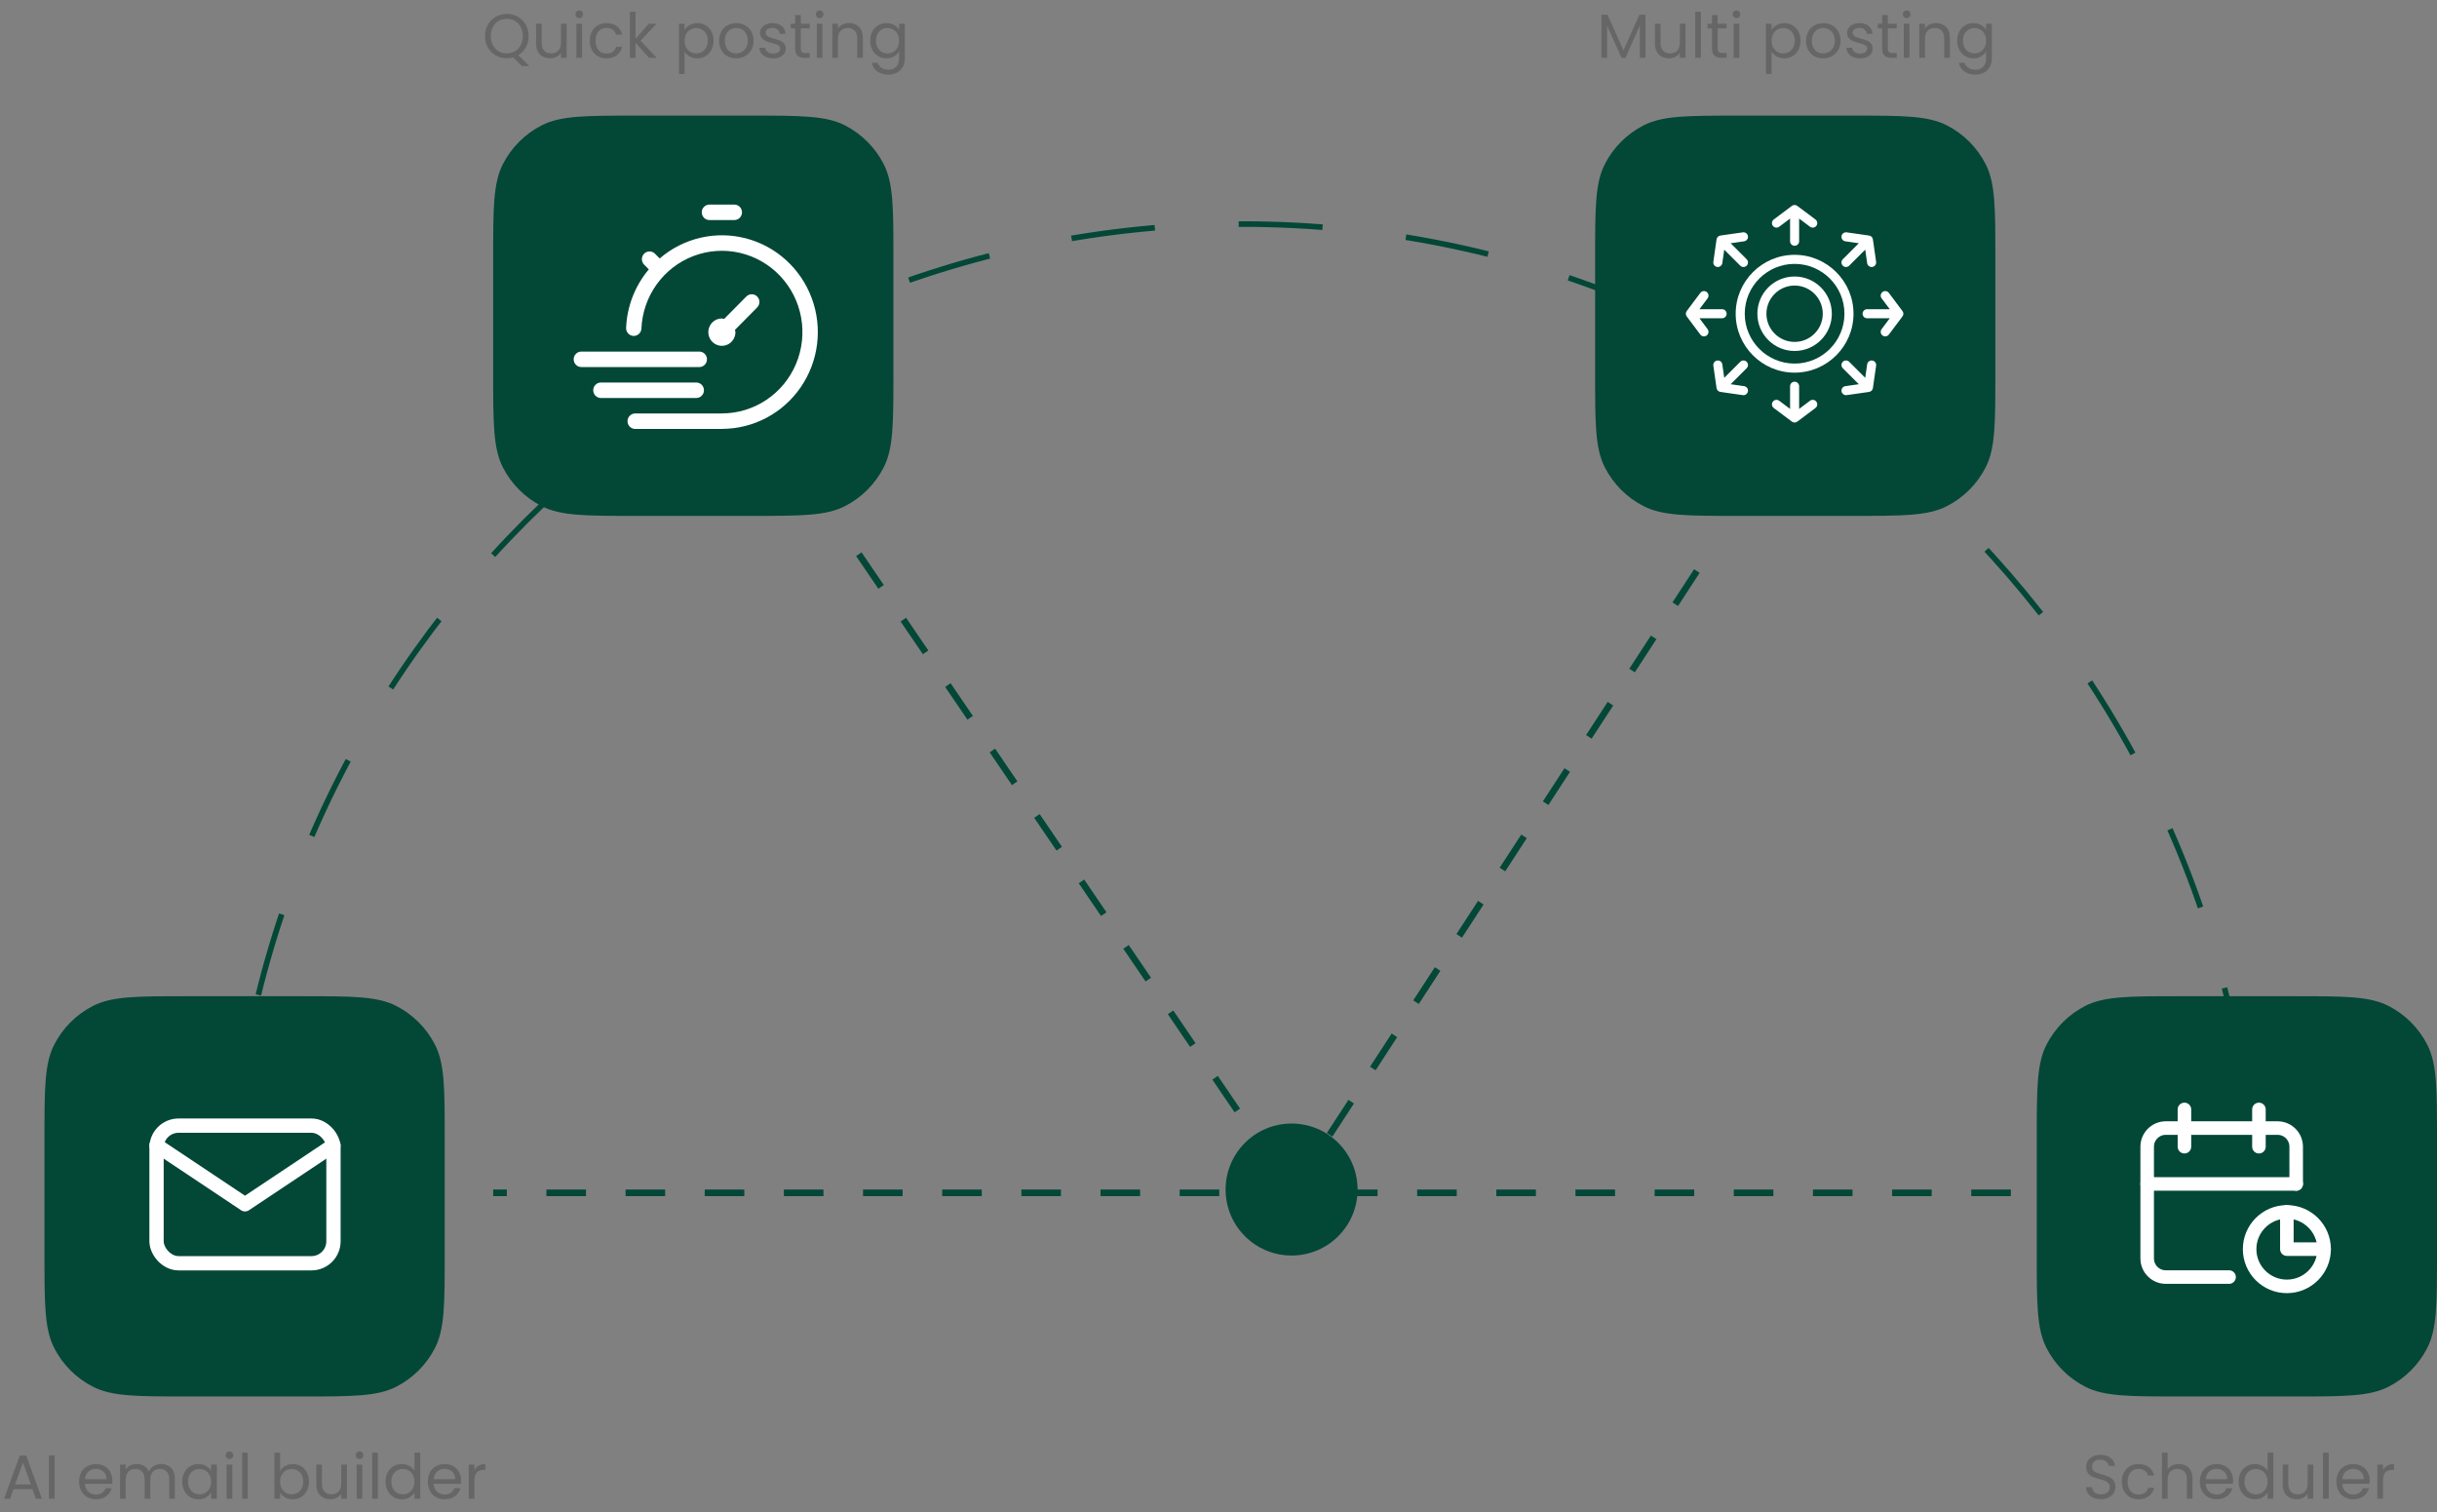 <svg width="548" height="340" viewBox="0 0 548 340" fill="none" xmlns="http://www.w3.org/2000/svg">
<rect x="0" y="0" width="548" height="340" fill="#808080" stroke="none"/>
<path d="M507.173 278.199C507.173 152.379 405.175 50.381 279.355 50.381C153.535 50.381 51.537 152.379 51.537 278.199" stroke="#034737" stroke-width="1.259" stroke-dasharray="18.88 18.88"/>
<path d="M10 256C10 244.799 10 239.198 12.18 234.92C14.097 231.157 17.157 228.097 20.92 226.18C25.198 224 30.799 224 42 224H68C79.201 224 84.802 224 89.08 226.18C92.843 228.097 95.903 231.157 97.82 234.92C100 239.198 100 244.799 100 256V282C100 293.201 100 298.802 97.82 303.08C95.903 306.843 92.843 309.903 89.08 311.82C84.802 314 79.201 314 68 314H42C30.799 314 25.198 314 20.92 311.82C17.157 309.903 14.097 306.843 12.18 303.08C10 298.802 10 293.201 10 282V256Z" fill="#034737"/>
<rect x="35.2" y="253.103" width="39.787" height="30.945" rx="4.946" stroke="white" stroke-width="3.215" stroke-linecap="round" stroke-linejoin="round"/>
<path d="M35.2 257.524L55.093 270.787L74.986 257.524" stroke="white" stroke-width="3.215" stroke-linecap="round" stroke-linejoin="round"/>
<path d="M110.898 58C110.898 46.799 110.898 41.198 113.078 36.92C114.996 33.157 118.055 30.097 121.819 28.18C126.097 26 131.697 26 142.898 26H168.898C180.099 26 185.7 26 189.978 28.18C193.741 30.097 196.801 33.157 198.719 36.92C200.898 41.198 200.898 46.799 200.898 58V84C200.898 95.201 200.898 100.802 198.719 105.08C196.801 108.843 193.741 111.903 189.978 113.82C185.7 116 180.099 116 168.898 116H142.898C131.697 116 126.097 116 121.819 113.82C118.055 111.903 114.996 108.843 113.078 105.08C110.898 100.802 110.898 95.201 110.898 84V58Z" fill="#034737"/>
<path d="M162.394 96.435C162.37 96.435 162.351 96.449 162.327 96.449H142.83C142.373 96.449 141.934 96.266 141.611 95.939C141.288 95.613 141.106 95.171 141.106 94.709C141.106 94.248 141.288 93.805 141.611 93.479C141.934 93.153 142.373 92.97 142.83 92.97H162.277L162.327 92.96C165.876 92.96 169.347 91.907 172.309 89.933C175.271 87.958 177.593 85.148 178.986 81.853C180.379 78.558 180.783 74.921 180.146 71.396C179.51 67.871 177.861 64.613 175.406 62.026C172.95 59.438 169.795 57.637 166.334 56.844C162.872 56.052 159.257 56.303 155.936 57.568C152.615 58.833 149.735 61.055 147.654 63.958C145.574 66.861 144.384 70.317 144.233 73.897C144.207 74.353 144.004 74.78 143.669 75.087C143.334 75.393 142.892 75.554 142.44 75.535C141.988 75.516 141.562 75.318 141.253 74.984C140.944 74.65 140.778 74.207 140.79 73.751C140.984 68.903 142.783 64.261 145.898 60.567L144.864 59.523C144.699 59.363 144.568 59.171 144.477 58.959C144.387 58.746 144.34 58.518 144.338 58.287C144.336 58.056 144.379 57.827 144.466 57.613C144.553 57.4 144.68 57.205 144.842 57.042C145.004 56.879 145.196 56.749 145.408 56.662C145.62 56.575 145.847 56.531 146.076 56.533C146.305 56.535 146.531 56.583 146.741 56.674C146.951 56.765 147.141 56.898 147.3 57.064L148.343 58.115C150.983 55.84 154.129 54.242 157.512 53.457C160.895 52.672 164.416 52.724 167.776 53.607C171.135 54.491 174.233 56.18 176.807 58.532C179.381 60.883 181.354 63.827 182.559 67.114C183.765 70.4 184.166 73.932 183.729 77.409C183.292 80.885 182.03 84.204 180.05 87.082C178.07 89.961 175.431 92.315 172.357 93.943C169.283 95.571 165.865 96.427 162.394 96.435ZM170.265 66.671C169.941 66.345 169.503 66.162 169.046 66.162C168.589 66.162 168.151 66.345 167.828 66.671L162.835 71.712C162.669 71.661 162.499 71.626 162.327 71.607C161.724 71.607 161.135 71.788 160.634 72.126C160.132 72.464 159.742 72.944 159.511 73.507C159.28 74.069 159.22 74.687 159.338 75.284C159.455 75.881 159.746 76.429 160.172 76.859C160.598 77.29 161.141 77.583 161.732 77.701C162.324 77.82 162.936 77.759 163.493 77.526C164.05 77.293 164.526 76.899 164.861 76.393C165.196 75.887 165.375 75.292 165.374 74.683C165.355 74.51 165.321 74.338 165.271 74.171L170.264 69.13C170.587 68.804 170.768 68.362 170.768 67.901C170.768 67.44 170.587 66.998 170.265 66.671ZM159.527 49.479H165.129C165.586 49.479 166.024 49.296 166.347 48.97C166.67 48.644 166.852 48.201 166.852 47.74C166.852 47.278 166.67 46.836 166.347 46.51C166.024 46.183 165.586 46 165.129 46H159.527C159.07 46 158.631 46.183 158.308 46.51C157.985 46.836 157.803 47.278 157.803 47.74C157.803 48.201 157.985 48.644 158.308 48.97C158.631 49.296 159.07 49.479 159.527 49.479ZM158.295 87.751C158.295 87.289 158.113 86.847 157.79 86.521C157.467 86.194 157.029 86.011 156.572 86.011H135.124C134.667 86.011 134.228 86.194 133.905 86.521C133.582 86.847 133.4 87.289 133.4 87.751C133.4 88.212 133.582 88.655 133.905 88.981C134.228 89.307 134.667 89.49 135.124 89.49H156.572C157.029 89.49 157.467 89.307 157.79 88.981C158.113 88.655 158.295 88.212 158.295 87.751ZM158.974 80.792C158.974 80.331 158.793 79.888 158.47 79.562C158.147 79.236 157.708 79.053 157.251 79.053H130.723C130.266 79.053 129.828 79.236 129.505 79.562C129.182 79.888 129 80.331 129 80.792C129 81.254 129.182 81.696 129.505 82.022C129.828 82.349 130.266 82.532 130.723 82.532H157.251C157.708 82.532 158.147 82.349 158.47 82.022C158.793 81.696 158.974 81.254 158.974 80.792Z" fill="white"/>
<path d="M358.689 58C358.689 46.799 358.689 41.198 360.869 36.92C362.787 33.157 365.846 30.097 369.61 28.18C373.888 26 379.488 26 390.689 26H416.689C427.891 26 433.491 26 437.769 28.18C441.533 30.097 444.592 33.157 446.51 36.92C448.689 41.198 448.689 46.799 448.689 58V84C448.689 95.201 448.689 100.802 446.51 105.08C444.592 108.843 441.533 111.903 437.769 113.82C433.491 116 427.891 116 416.689 116H390.689C379.488 116 373.888 116 369.61 113.82C365.846 111.903 362.787 108.843 360.869 105.08C358.689 100.802 358.689 95.201 358.689 84V58Z" fill="#034737"/>
<path d="M403.545 57.298C396.241 57.298 390.298 63.241 390.298 70.545C390.298 77.849 396.241 83.791 403.545 83.791C410.849 83.791 416.791 77.849 416.791 70.545C416.791 63.241 410.849 57.298 403.545 57.298ZM403.545 81.753C397.364 81.753 392.336 76.725 392.336 70.545C392.336 64.364 397.364 59.336 403.545 59.336C409.725 59.336 414.753 64.364 414.753 70.545C414.753 76.725 409.725 81.753 403.545 81.753Z" fill="white"/>
<path d="M403.546 62.172C398.929 62.172 395.173 65.928 395.173 70.545C395.173 75.162 398.929 78.918 403.546 78.918C408.163 78.918 411.919 75.162 411.919 70.545C411.919 65.928 408.163 62.172 403.546 62.172ZM403.546 76.88C400.053 76.88 397.211 74.038 397.211 70.545C397.211 67.052 400.053 64.21 403.546 64.21C407.039 64.21 409.881 67.052 409.881 70.545C409.881 74.038 407.039 76.88 403.546 76.88ZM400.082 50.981L402.527 49.147V54.242C402.527 54.804 402.983 55.261 403.546 55.261C404.109 55.261 404.565 54.804 404.565 54.242V49.147L407.011 50.981C407.458 51.317 408.097 51.23 408.437 50.777C408.775 50.327 408.684 49.688 408.233 49.351C403.882 46.089 404.12 46.257 404.002 46.198C403.616 46.013 403.209 46.085 402.935 46.294L398.859 49.351C398.409 49.688 398.318 50.327 398.655 50.777C398.993 51.227 399.632 51.319 400.082 50.981ZM407.011 90.109L404.565 91.943V86.848C404.565 86.285 404.109 85.829 403.546 85.829C402.983 85.829 402.527 86.285 402.527 86.848V91.943L400.082 90.109C399.632 89.771 398.993 89.862 398.655 90.312C398.318 90.763 398.409 91.401 398.859 91.739L402.935 94.796C403.045 94.879 403.183 94.944 403.332 94.976C403.505 95.013 403.63 95.002 403.778 94.973C403.911 94.942 404.044 94.881 404.158 94.796L408.233 91.739C408.684 91.401 408.775 90.763 408.437 90.312C408.1 89.862 407.461 89.771 407.011 90.109ZM414.384 59.737C414.782 60.135 415.427 60.135 415.825 59.737L419.427 56.135L419.86 59.161C419.939 59.715 420.452 60.105 421.012 60.026C421.569 59.946 421.957 59.43 421.877 58.873C421.162 53.946 421.175 53.829 421.114 53.651C421.006 53.331 420.756 53.096 420.447 53C420.331 52.964 420.717 53.026 415.248 52.244C414.691 52.164 414.175 52.552 414.096 53.109C414.016 53.666 414.403 54.182 414.96 54.261L417.986 54.694L414.384 58.296C413.986 58.694 413.986 59.339 414.384 59.737ZM392.769 81.352C392.371 80.954 391.726 80.954 391.328 81.352L387.725 84.955L387.293 81.929C387.213 81.371 386.696 80.984 386.14 81.064C385.583 81.144 385.196 81.66 385.275 82.217L385.996 87.26C386.058 87.659 386.328 87.961 386.675 88.08C386.832 88.134 386.533 88.073 391.904 88.846C392.46 88.925 392.977 88.539 393.057 87.981C393.136 87.424 392.749 86.908 392.192 86.828L389.166 86.396L392.769 82.793C393.167 82.395 393.167 81.75 392.769 81.352ZM427.8 69.938C427.631 69.718 428.627 71.041 424.74 65.858C424.403 65.407 423.764 65.316 423.314 65.654C422.864 65.991 422.772 66.63 423.11 67.08L424.944 69.526H419.849C419.287 69.526 418.83 69.982 418.83 70.545C418.83 71.107 419.287 71.564 419.849 71.564H424.944L423.11 74.009C422.6 74.689 423.1 75.64 423.924 75.64C424.234 75.64 424.54 75.499 424.74 75.232C427.983 70.903 427.87 71.096 427.946 70.873C428.059 70.536 427.987 70.19 427.8 69.938ZM382.148 71.564H387.243C387.806 71.564 388.262 71.107 388.262 70.545C388.262 69.982 387.806 69.526 387.243 69.526H382.148L383.982 67.08C384.32 66.63 384.229 65.991 383.779 65.654C383.328 65.316 382.69 65.407 382.352 65.858C379.12 70.172 379.285 69.934 379.222 70.048C379.031 70.385 379.05 70.81 379.282 71.136C379.332 71.207 381.646 74.29 382.352 75.232C382.552 75.499 382.858 75.64 383.168 75.64C383.992 75.64 384.493 74.69 383.982 74.009L382.148 71.564ZM421.012 81.064C420.455 80.985 419.939 81.372 419.86 81.929L419.427 84.955L415.825 81.352C415.427 80.954 414.782 80.954 414.384 81.352C413.986 81.75 413.986 82.395 414.384 82.793L417.986 86.396L414.96 86.828C414.403 86.908 414.016 87.424 414.096 87.981C414.168 88.489 414.604 88.856 415.103 88.856C415.24 88.856 414.977 88.881 420.292 88.125C420.78 88.047 421.096 87.674 421.156 87.265C421.199 86.918 420.938 88.786 421.877 82.217C421.957 81.66 421.57 81.144 421.012 81.064ZM386.285 60.036C386.784 60.036 387.22 59.669 387.293 59.161L387.725 56.135L391.328 59.737C391.527 59.936 391.787 60.036 392.048 60.036C392.309 60.036 392.57 59.936 392.769 59.737C393.167 59.339 393.167 58.694 392.769 58.296L389.166 54.694L392.192 54.261C392.749 54.182 393.136 53.666 393.057 53.108C392.977 52.551 392.46 52.164 391.904 52.244C386.565 53.007 386.854 52.955 386.707 53C386.317 53.12 386.049 53.452 385.996 53.829L385.275 58.873C385.188 59.486 385.664 60.036 386.285 60.036Z" fill="white"/>
<path d="M458 256C458 244.799 458 239.198 460.18 234.92C462.097 231.157 465.157 228.097 468.92 226.18C473.198 224 478.799 224 490 224H516C527.201 224 532.802 224 537.08 226.18C540.843 228.097 543.903 231.157 545.82 234.92C548 239.198 548 244.799 548 256V282C548 293.201 548 298.802 545.82 303.08C543.903 306.843 540.843 309.903 537.08 311.82C532.802 314 527.201 314 516 314H490C478.799 314 473.198 314 468.92 311.82C465.157 309.903 462.097 306.843 460.18 303.08C458 298.802 458 293.201 458 282V256Z" fill="#034737"/>
<path d="M501.247 287.154H487.018C484.705 287.154 482.83 285.279 482.83 282.966V257.838C482.83 255.525 484.705 253.65 487.018 253.65H512.147C514.46 253.65 516.335 255.525 516.335 257.838V266.214" stroke="white" stroke-width="3.046" stroke-linecap="round" stroke-linejoin="round"/>
<path d="M514.239 272.496V280.872H522.615" stroke="white" stroke-width="3.046" stroke-linecap="round" stroke-linejoin="round"/>
<circle cx="514.241" cy="280.872" r="8.376" stroke="white" stroke-width="3.046" stroke-linecap="round" stroke-linejoin="round"/>
<path d="M507.959 249.461V257.838" stroke="white" stroke-width="3.046" stroke-linecap="round" stroke-linejoin="round"/>
<path d="M491.206 249.461V257.838" stroke="white" stroke-width="3.046" stroke-linecap="round" stroke-linejoin="round"/>
<path d="M482.83 266.214H516.335" stroke="white" stroke-width="3.046" stroke-linecap="round" stroke-linejoin="round"/>
<circle cx="290.436" cy="267.471" r="14.838" fill="#034737"/>
<line x1="452.17" y1="268.213" x2="110.898" y2="268.213" stroke="#034737" stroke-width="1.484" stroke-dasharray="8.9 8.9"/>
<line x1="381.569" y1="128.4" x2="291.058" y2="267.334" stroke="#034737" stroke-width="1.484" stroke-dasharray="8.9 8.9"/>
<line x1="193.119" y1="124.61" x2="291.08" y2="268.568" stroke="#034737" stroke-width="1.484" stroke-dasharray="8.9 8.9"/>
<path d="M7.295 334.83H3.039L2.255 337H0.911L4.439 327.298H5.909L9.423 337H8.079L7.295 334.83ZM6.931 333.794L5.167 328.866L3.403 333.794H6.931ZM12.276 327.242V337H11.002V327.242H12.276ZM25.264 332.87C25.264 333.113 25.25 333.369 25.222 333.64H19.09C19.137 334.396 19.393 334.989 19.86 335.418C20.336 335.838 20.91 336.048 21.582 336.048C22.133 336.048 22.59 335.922 22.954 335.67C23.327 335.409 23.589 335.063 23.738 334.634H25.11C24.905 335.371 24.494 335.973 23.878 336.44C23.262 336.897 22.497 337.126 21.582 337.126C20.854 337.126 20.201 336.963 19.622 336.636C19.053 336.309 18.605 335.847 18.278 335.25C17.951 334.643 17.788 333.943 17.788 333.15C17.788 332.357 17.947 331.661 18.264 331.064C18.581 330.467 19.025 330.009 19.594 329.692C20.173 329.365 20.835 329.202 21.582 329.202C22.31 329.202 22.954 329.361 23.514 329.678C24.074 329.995 24.503 330.434 24.802 330.994C25.11 331.545 25.264 332.17 25.264 332.87ZM23.948 332.604C23.948 332.119 23.841 331.703 23.626 331.358C23.411 331.003 23.117 330.737 22.744 330.56C22.38 330.373 21.974 330.28 21.526 330.28C20.882 330.28 20.331 330.485 19.874 330.896C19.426 331.307 19.169 331.876 19.104 332.604H23.948ZM36.214 329.188C36.811 329.188 37.343 329.314 37.81 329.566C38.276 329.809 38.645 330.177 38.916 330.672C39.186 331.167 39.322 331.769 39.322 332.478V337H38.062V332.66C38.062 331.895 37.87 331.311 37.488 330.91C37.114 330.499 36.606 330.294 35.962 330.294C35.299 330.294 34.772 330.509 34.38 330.938C33.988 331.358 33.792 331.969 33.792 332.772V337H32.532V332.66C32.532 331.895 32.34 331.311 31.958 330.91C31.584 330.499 31.076 330.294 30.432 330.294C29.769 330.294 29.242 330.509 28.85 330.938C28.458 331.358 28.262 331.969 28.262 332.772V337H26.988V329.328H28.262V330.434C28.514 330.033 28.85 329.725 29.27 329.51C29.699 329.295 30.17 329.188 30.684 329.188C31.328 329.188 31.897 329.333 32.392 329.622C32.886 329.911 33.255 330.336 33.498 330.896C33.712 330.355 34.067 329.935 34.562 329.636C35.056 329.337 35.607 329.188 36.214 329.188ZM40.977 333.136C40.977 332.352 41.136 331.666 41.453 331.078C41.771 330.481 42.205 330.019 42.755 329.692C43.316 329.365 43.936 329.202 44.617 329.202C45.289 329.202 45.873 329.347 46.367 329.636C46.862 329.925 47.231 330.289 47.474 330.728V329.328H48.761V337H47.474V335.572C47.221 336.02 46.843 336.393 46.34 336.692C45.845 336.981 45.266 337.126 44.603 337.126C43.922 337.126 43.306 336.958 42.755 336.622C42.205 336.286 41.771 335.815 41.453 335.208C41.136 334.601 40.977 333.911 40.977 333.136ZM47.474 333.15C47.474 332.571 47.357 332.067 47.123 331.638C46.89 331.209 46.573 330.882 46.172 330.658C45.779 330.425 45.346 330.308 44.87 330.308C44.394 330.308 43.959 330.42 43.568 330.644C43.175 330.868 42.863 331.195 42.63 331.624C42.396 332.053 42.279 332.557 42.279 333.136C42.279 333.724 42.396 334.237 42.63 334.676C42.863 335.105 43.175 335.437 43.568 335.67C43.959 335.894 44.394 336.006 44.87 336.006C45.346 336.006 45.779 335.894 46.172 335.67C46.573 335.437 46.89 335.105 47.123 334.676C47.357 334.237 47.474 333.729 47.474 333.15ZM51.614 328.082C51.372 328.082 51.166 327.998 50.998 327.83C50.83 327.662 50.746 327.457 50.746 327.214C50.746 326.971 50.83 326.766 50.998 326.598C51.166 326.43 51.372 326.346 51.614 326.346C51.848 326.346 52.044 326.43 52.202 326.598C52.37 326.766 52.454 326.971 52.454 327.214C52.454 327.457 52.37 327.662 52.202 327.83C52.044 327.998 51.848 328.082 51.614 328.082ZM52.23 329.328V337H50.956V329.328H52.23ZM55.718 326.64V337H54.444V326.64H55.718ZM62.98 330.756C63.241 330.299 63.623 329.925 64.127 329.636C64.632 329.347 65.206 329.202 65.85 329.202C66.54 329.202 67.161 329.365 67.712 329.692C68.262 330.019 68.696 330.481 69.013 331.078C69.331 331.666 69.49 332.352 69.49 333.136C69.49 333.911 69.331 334.601 69.013 335.208C68.696 335.815 68.257 336.286 67.698 336.622C67.147 336.958 66.531 337.126 65.85 337.126C65.187 337.126 64.603 336.981 64.1 336.692C63.605 336.403 63.231 336.034 62.98 335.586V337H61.706V326.64H62.98V330.756ZM68.188 333.136C68.188 332.557 68.071 332.053 67.838 331.624C67.604 331.195 67.287 330.868 66.885 330.644C66.493 330.42 66.059 330.308 65.584 330.308C65.117 330.308 64.683 330.425 64.281 330.658C63.889 330.882 63.572 331.213 63.33 331.652C63.096 332.081 62.98 332.581 62.98 333.15C62.98 333.729 63.096 334.237 63.33 334.676C63.572 335.105 63.889 335.437 64.281 335.67C64.683 335.894 65.117 336.006 65.584 336.006C66.059 336.006 66.493 335.894 66.885 335.67C67.287 335.437 67.604 335.105 67.838 334.676C68.071 334.237 68.188 333.724 68.188 333.136ZM78.012 329.328V337H76.738V335.866C76.496 336.258 76.155 336.566 75.716 336.79C75.287 337.005 74.811 337.112 74.288 337.112C73.691 337.112 73.154 336.991 72.678 336.748C72.202 336.496 71.824 336.123 71.544 335.628C71.274 335.133 71.138 334.531 71.138 333.822V329.328H72.398V333.654C72.398 334.41 72.59 334.993 72.972 335.404C73.355 335.805 73.878 336.006 74.54 336.006C75.222 336.006 75.758 335.796 76.15 335.376C76.542 334.956 76.738 334.345 76.738 333.542V329.328H78.012ZM80.864 328.082C80.621 328.082 80.415 327.998 80.248 327.83C80.079 327.662 79.996 327.457 79.996 327.214C79.996 326.971 80.079 326.766 80.248 326.598C80.415 326.43 80.621 326.346 80.864 326.346C81.097 326.346 81.293 326.43 81.451 326.598C81.62 326.766 81.704 326.971 81.704 327.214C81.704 327.457 81.62 327.662 81.451 327.83C81.293 327.998 81.097 328.082 80.864 328.082ZM81.48 329.328V337H80.206V329.328H81.48ZM84.967 326.64V337H83.693V326.64H84.967ZM86.704 333.136C86.704 332.352 86.863 331.666 87.18 331.078C87.497 330.481 87.931 330.019 88.482 329.692C89.042 329.365 89.667 329.202 90.358 329.202C90.955 329.202 91.511 329.342 92.024 329.622C92.537 329.893 92.929 330.252 93.2 330.7V326.64H94.488V337H93.2V335.558C92.948 336.015 92.575 336.393 92.08 336.692C91.585 336.981 91.007 337.126 90.344 337.126C89.663 337.126 89.042 336.958 88.482 336.622C87.931 336.286 87.497 335.815 87.18 335.208C86.863 334.601 86.704 333.911 86.704 333.136ZM93.2 333.15C93.2 332.571 93.083 332.067 92.85 331.638C92.617 331.209 92.299 330.882 91.898 330.658C91.506 330.425 91.072 330.308 90.596 330.308C90.12 330.308 89.686 330.42 89.294 330.644C88.902 330.868 88.589 331.195 88.356 331.624C88.123 332.053 88.006 332.557 88.006 333.136C88.006 333.724 88.123 334.237 88.356 334.676C88.589 335.105 88.902 335.437 89.294 335.67C89.686 335.894 90.12 336.006 90.596 336.006C91.072 336.006 91.506 335.894 91.898 335.67C92.299 335.437 92.617 335.105 92.85 334.676C93.083 334.237 93.2 333.729 93.2 333.15ZM103.683 332.87C103.683 333.113 103.669 333.369 103.641 333.64H97.509C97.556 334.396 97.812 334.989 98.279 335.418C98.755 335.838 99.329 336.048 100.001 336.048C100.552 336.048 101.009 335.922 101.373 335.67C101.746 335.409 102.008 335.063 102.157 334.634H103.529C103.324 335.371 102.913 335.973 102.297 336.44C101.681 336.897 100.916 337.126 100.001 337.126C99.273 337.126 98.62 336.963 98.041 336.636C97.472 336.309 97.024 335.847 96.697 335.25C96.37 334.643 96.207 333.943 96.207 333.15C96.207 332.357 96.366 331.661 96.683 331.064C97 330.467 97.444 330.009 98.013 329.692C98.592 329.365 99.254 329.202 100.001 329.202C100.729 329.202 101.373 329.361 101.933 329.678C102.493 329.995 102.922 330.434 103.221 330.994C103.529 331.545 103.683 332.17 103.683 332.87ZM102.367 332.604C102.367 332.119 102.26 331.703 102.045 331.358C101.83 331.003 101.536 330.737 101.163 330.56C100.799 330.373 100.393 330.28 99.945 330.28C99.301 330.28 98.75 330.485 98.293 330.896C97.845 331.307 97.588 331.876 97.523 332.604H102.367ZM106.681 330.574C106.905 330.135 107.222 329.795 107.633 329.552C108.053 329.309 108.561 329.188 109.159 329.188V330.504H108.823C107.395 330.504 106.681 331.279 106.681 332.828V337H105.407V329.328H106.681V330.574Z" fill="#666666"/>
<path d="M472.442 337.098C471.798 337.098 471.22 336.986 470.706 336.762C470.202 336.529 469.806 336.211 469.516 335.81C469.227 335.399 469.078 334.928 469.068 334.396H470.426C470.473 334.853 470.66 335.241 470.986 335.558C471.322 335.866 471.808 336.02 472.442 336.02C473.049 336.02 473.525 335.871 473.87 335.572C474.225 335.264 474.402 334.872 474.402 334.396C474.402 334.023 474.3 333.719 474.094 333.486C473.889 333.253 473.632 333.075 473.324 332.954C473.016 332.833 472.601 332.702 472.078 332.562C471.434 332.394 470.916 332.226 470.524 332.058C470.142 331.89 469.81 331.629 469.53 331.274C469.26 330.91 469.124 330.425 469.124 329.818C469.124 329.286 469.26 328.815 469.53 328.404C469.801 327.993 470.179 327.676 470.664 327.452C471.159 327.228 471.724 327.116 472.358 327.116C473.273 327.116 474.02 327.345 474.598 327.802C475.186 328.259 475.518 328.866 475.592 329.622H474.192C474.146 329.249 473.95 328.922 473.604 328.642C473.259 328.353 472.802 328.208 472.232 328.208C471.7 328.208 471.266 328.348 470.93 328.628C470.594 328.899 470.426 329.281 470.426 329.776C470.426 330.131 470.524 330.42 470.72 330.644C470.926 330.868 471.173 331.041 471.462 331.162C471.761 331.274 472.176 331.405 472.708 331.554C473.352 331.731 473.87 331.909 474.262 332.086C474.654 332.254 474.99 332.52 475.27 332.884C475.55 333.239 475.69 333.724 475.69 334.34C475.69 334.816 475.564 335.264 475.312 335.684C475.06 336.104 474.687 336.445 474.192 336.706C473.698 336.967 473.114 337.098 472.442 337.098ZM477.131 333.15C477.131 332.357 477.29 331.666 477.607 331.078C477.925 330.481 478.363 330.019 478.923 329.692C479.493 329.365 480.141 329.202 480.869 329.202C481.812 329.202 482.587 329.431 483.193 329.888C483.809 330.345 484.215 330.98 484.411 331.792H483.039C482.909 331.325 482.652 330.957 482.269 330.686C481.896 330.415 481.429 330.28 480.869 330.28C480.141 330.28 479.553 330.532 479.105 331.036C478.657 331.531 478.433 332.235 478.433 333.15C478.433 334.074 478.657 334.788 479.105 335.292C479.553 335.796 480.141 336.048 480.869 336.048C481.429 336.048 481.896 335.917 482.269 335.656C482.643 335.395 482.899 335.021 483.039 334.536H484.411C484.206 335.32 483.795 335.95 483.179 336.426C482.563 336.893 481.793 337.126 480.869 337.126C480.141 337.126 479.493 336.963 478.923 336.636C478.363 336.309 477.925 335.847 477.607 335.25C477.29 334.653 477.131 333.953 477.131 333.15ZM489.961 329.188C490.54 329.188 491.063 329.314 491.529 329.566C491.996 329.809 492.36 330.177 492.621 330.672C492.892 331.167 493.027 331.769 493.027 332.478V337H491.767V332.66C491.767 331.895 491.576 331.311 491.193 330.91C490.811 330.499 490.288 330.294 489.625 330.294C488.953 330.294 488.417 330.504 488.015 330.924C487.623 331.344 487.427 331.955 487.427 332.758V337H486.153V326.64H487.427V330.42C487.679 330.028 488.025 329.725 488.463 329.51C488.911 329.295 489.411 329.188 489.961 329.188ZM502.15 332.87C502.15 333.113 502.136 333.369 502.108 333.64H495.976C496.023 334.396 496.28 334.989 496.746 335.418C497.222 335.838 497.796 336.048 498.468 336.048C499.019 336.048 499.476 335.922 499.84 335.67C500.214 335.409 500.475 335.063 500.624 334.634H501.996C501.791 335.371 501.38 335.973 500.764 336.44C500.148 336.897 499.383 337.126 498.468 337.126C497.74 337.126 497.087 336.963 496.508 336.636C495.939 336.309 495.491 335.847 495.164 335.25C494.838 334.643 494.674 333.943 494.674 333.15C494.674 332.357 494.833 331.661 495.15 331.064C495.468 330.467 495.911 330.009 496.48 329.692C497.059 329.365 497.722 329.202 498.468 329.202C499.196 329.202 499.84 329.361 500.4 329.678C500.96 329.995 501.39 330.434 501.688 330.994C501.996 331.545 502.15 332.17 502.15 332.87ZM500.834 332.604C500.834 332.119 500.727 331.703 500.512 331.358C500.298 331.003 500.004 330.737 499.63 330.56C499.266 330.373 498.86 330.28 498.412 330.28C497.768 330.28 497.218 330.485 496.76 330.896C496.312 331.307 496.056 331.876 495.99 332.604H500.834ZM503.398 333.136C503.398 332.352 503.557 331.666 503.874 331.078C504.191 330.481 504.625 330.019 505.176 329.692C505.736 329.365 506.361 329.202 507.052 329.202C507.649 329.202 508.205 329.342 508.718 329.622C509.231 329.893 509.623 330.252 509.894 330.7V326.64H511.182V337H509.894V335.558C509.642 336.015 509.269 336.393 508.774 336.692C508.279 336.981 507.701 337.126 507.038 337.126C506.357 337.126 505.736 336.958 505.176 336.622C504.625 336.286 504.191 335.815 503.874 335.208C503.557 334.601 503.398 333.911 503.398 333.136ZM509.894 333.15C509.894 332.571 509.777 332.067 509.544 331.638C509.311 331.209 508.993 330.882 508.592 330.658C508.2 330.425 507.766 330.308 507.29 330.308C506.814 330.308 506.38 330.42 505.988 330.644C505.596 330.868 505.283 331.195 505.05 331.624C504.817 332.053 504.7 332.557 504.7 333.136C504.7 333.724 504.817 334.237 505.05 334.676C505.283 335.105 505.596 335.437 505.988 335.67C506.38 335.894 506.814 336.006 507.29 336.006C507.766 336.006 508.2 335.894 508.592 335.67C508.993 335.437 509.311 335.105 509.544 334.676C509.777 334.237 509.894 333.729 509.894 333.15ZM520.181 329.328V337H518.907V335.866C518.664 336.258 518.324 336.566 517.885 336.79C517.456 337.005 516.98 337.112 516.457 337.112C515.86 337.112 515.323 336.991 514.847 336.748C514.371 336.496 513.993 336.123 513.713 335.628C513.442 335.133 513.307 334.531 513.307 333.822V329.328H514.567V333.654C514.567 334.41 514.758 334.993 515.141 335.404C515.524 335.805 516.046 336.006 516.709 336.006C517.39 336.006 517.927 335.796 518.319 335.376C518.711 334.956 518.907 334.345 518.907 333.542V329.328H520.181ZM523.648 326.64V337H522.374V326.64H523.648ZM532.861 332.87C532.861 333.113 532.847 333.369 532.819 333.64H526.687C526.734 334.396 526.991 334.989 527.457 335.418C527.933 335.838 528.507 336.048 529.179 336.048C529.73 336.048 530.187 335.922 530.551 335.67C530.925 335.409 531.186 335.063 531.335 334.634H532.707C532.502 335.371 532.091 335.973 531.475 336.44C530.859 336.897 530.094 337.126 529.179 337.126C528.451 337.126 527.798 336.963 527.219 336.636C526.65 336.309 526.202 335.847 525.875 335.25C525.549 334.643 525.385 333.943 525.385 333.15C525.385 332.357 525.544 331.661 525.861 331.064C526.179 330.467 526.622 330.009 527.191 329.692C527.77 329.365 528.433 329.202 529.179 329.202C529.907 329.202 530.551 329.361 531.111 329.678C531.671 329.995 532.101 330.434 532.399 330.994C532.707 331.545 532.861 332.17 532.861 332.87ZM531.545 332.604C531.545 332.119 531.438 331.703 531.223 331.358C531.009 331.003 530.715 330.737 530.341 330.56C529.977 330.373 529.571 330.28 529.123 330.28C528.479 330.28 527.929 330.485 527.471 330.896C527.023 331.307 526.767 331.876 526.701 332.604H531.545ZM535.859 330.574C536.083 330.135 536.4 329.795 536.811 329.552C537.231 329.309 537.74 329.188 538.337 329.188V330.504H538.001C536.573 330.504 535.859 331.279 535.859 332.828V337H534.585V329.328H535.859V330.574Z" fill="#666666"/>
<path d="M370.01 3.312V13H368.736V5.776L365.516 13H364.62L361.386 5.762V13H360.112V3.312H361.484L365.068 11.32L368.652 3.312H370.01ZM379.017 5.328V13H377.743V11.866C377.5 12.258 377.159 12.566 376.721 12.79C376.291 13.005 375.815 13.112 375.293 13.112C374.695 13.112 374.159 12.991 373.683 12.748C373.207 12.496 372.829 12.123 372.549 11.628C372.278 11.133 372.143 10.531 372.143 9.822V5.328H373.403V9.654C373.403 10.41 373.594 10.993 373.977 11.404C374.359 11.805 374.882 12.006 375.545 12.006C376.226 12.006 376.763 11.796 377.155 11.376C377.547 10.956 377.743 10.345 377.743 9.542V5.328H379.017ZM382.484 2.64V13H381.21V2.64H382.484ZM386.251 6.378V10.9C386.251 11.273 386.33 11.539 386.489 11.698C386.648 11.847 386.923 11.922 387.315 11.922H388.253V13H387.105C386.396 13 385.864 12.837 385.509 12.51C385.154 12.183 384.977 11.647 384.977 10.9V6.378H383.983V5.328H384.977V3.396H386.251V5.328H388.253V6.378H386.251ZM390.497 4.082C390.254 4.082 390.049 3.998 389.881 3.83C389.713 3.662 389.629 3.457 389.629 3.214C389.629 2.971 389.713 2.766 389.881 2.598C390.049 2.43 390.254 2.346 390.497 2.346C390.73 2.346 390.926 2.43 391.085 2.598C391.253 2.766 391.337 2.971 391.337 3.214C391.337 3.457 391.253 3.662 391.085 3.83C390.926 3.998 390.73 4.082 390.497 4.082ZM391.113 5.328V13H389.839V5.328H391.113ZM398.374 6.742C398.626 6.303 399 5.939 399.494 5.65C399.998 5.351 400.582 5.202 401.244 5.202C401.926 5.202 402.542 5.365 403.092 5.692C403.652 6.019 404.091 6.481 404.408 7.078C404.726 7.666 404.884 8.352 404.884 9.136C404.884 9.911 404.726 10.601 404.408 11.208C404.091 11.815 403.652 12.286 403.092 12.622C402.542 12.958 401.926 13.126 401.244 13.126C400.591 13.126 400.012 12.981 399.508 12.692C399.014 12.393 398.636 12.025 398.374 11.586V16.64H397.1V5.328H398.374V6.742ZM403.582 9.136C403.582 8.557 403.466 8.053 403.232 7.624C402.999 7.195 402.682 6.868 402.28 6.644C401.888 6.42 401.454 6.308 400.978 6.308C400.512 6.308 400.078 6.425 399.676 6.658C399.284 6.882 398.967 7.213 398.724 7.652C398.491 8.081 398.374 8.581 398.374 9.15C398.374 9.729 398.491 10.237 398.724 10.676C398.967 11.105 399.284 11.437 399.676 11.67C400.078 11.894 400.512 12.006 400.978 12.006C401.454 12.006 401.888 11.894 402.28 11.67C402.682 11.437 402.999 11.105 403.232 10.676C403.466 10.237 403.582 9.724 403.582 9.136ZM409.949 13.126C409.231 13.126 408.577 12.963 407.989 12.636C407.411 12.309 406.953 11.847 406.617 11.25C406.291 10.643 406.127 9.943 406.127 9.15C406.127 8.366 406.295 7.675 406.631 7.078C406.977 6.471 407.443 6.009 408.031 5.692C408.619 5.365 409.277 5.202 410.005 5.202C410.733 5.202 411.391 5.365 411.979 5.692C412.567 6.009 413.029 6.467 413.365 7.064C413.711 7.661 413.883 8.357 413.883 9.15C413.883 9.943 413.706 10.643 413.351 11.25C413.006 11.847 412.535 12.309 411.937 12.636C411.34 12.963 410.677 13.126 409.949 13.126ZM409.949 12.006C410.407 12.006 410.836 11.899 411.237 11.684C411.639 11.469 411.961 11.147 412.203 10.718C412.455 10.289 412.581 9.766 412.581 9.15C412.581 8.534 412.46 8.011 412.217 7.582C411.975 7.153 411.657 6.835 411.265 6.63C410.873 6.415 410.449 6.308 409.991 6.308C409.525 6.308 409.095 6.415 408.703 6.63C408.321 6.835 408.013 7.153 407.779 7.582C407.546 8.011 407.429 8.534 407.429 9.15C407.429 9.775 407.541 10.303 407.765 10.732C407.999 11.161 408.307 11.483 408.689 11.698C409.072 11.903 409.492 12.006 409.949 12.006ZM418.316 13.126C417.728 13.126 417.201 13.028 416.734 12.832C416.268 12.627 415.899 12.347 415.628 11.992C415.358 11.628 415.208 11.213 415.18 10.746H416.496C416.534 11.129 416.711 11.441 417.028 11.684C417.355 11.927 417.78 12.048 418.302 12.048C418.788 12.048 419.17 11.941 419.45 11.726C419.73 11.511 419.87 11.241 419.87 10.914C419.87 10.578 419.721 10.331 419.422 10.172C419.124 10.004 418.662 9.841 418.036 9.682C417.467 9.533 417 9.383 416.636 9.234C416.282 9.075 415.974 8.847 415.712 8.548C415.46 8.24 415.334 7.839 415.334 7.344C415.334 6.952 415.451 6.593 415.684 6.266C415.918 5.939 416.249 5.683 416.678 5.496C417.108 5.3 417.598 5.202 418.148 5.202C418.998 5.202 419.684 5.417 420.206 5.846C420.729 6.275 421.009 6.863 421.046 7.61H419.772C419.744 7.209 419.581 6.887 419.282 6.644C418.993 6.401 418.601 6.28 418.106 6.28C417.649 6.28 417.285 6.378 417.014 6.574C416.744 6.77 416.608 7.027 416.608 7.344C416.608 7.596 416.688 7.806 416.846 7.974C417.014 8.133 417.22 8.263 417.462 8.366C417.714 8.459 418.06 8.567 418.498 8.688C419.049 8.837 419.497 8.987 419.842 9.136C420.188 9.276 420.482 9.491 420.724 9.78C420.976 10.069 421.107 10.447 421.116 10.914C421.116 11.334 421 11.712 420.766 12.048C420.533 12.384 420.202 12.65 419.772 12.846C419.352 13.033 418.867 13.126 418.316 13.126ZM424.511 6.378V10.9C424.511 11.273 424.59 11.539 424.749 11.698C424.908 11.847 425.183 11.922 425.575 11.922H426.513V13H425.365C424.656 13 424.124 12.837 423.769 12.51C423.414 12.183 423.237 11.647 423.237 10.9V6.378H422.243V5.328H423.237V3.396H424.511V5.328H426.513V6.378H424.511ZM428.757 4.082C428.514 4.082 428.309 3.998 428.141 3.83C427.973 3.662 427.889 3.457 427.889 3.214C427.889 2.971 427.973 2.766 428.141 2.598C428.309 2.43 428.514 2.346 428.757 2.346C428.99 2.346 429.186 2.43 429.345 2.598C429.513 2.766 429.597 2.971 429.597 3.214C429.597 3.457 429.513 3.662 429.345 3.83C429.186 3.998 428.99 4.082 428.757 4.082ZM429.373 5.328V13H428.099V5.328H429.373ZM435.324 5.188C436.257 5.188 437.013 5.473 437.592 6.042C438.171 6.602 438.46 7.414 438.46 8.478V13H437.2V8.66C437.2 7.895 437.009 7.311 436.626 6.91C436.243 6.499 435.721 6.294 435.058 6.294C434.386 6.294 433.849 6.504 433.448 6.924C433.056 7.344 432.86 7.955 432.86 8.758V13H431.586V5.328H432.86V6.42C433.112 6.028 433.453 5.725 433.882 5.51C434.321 5.295 434.801 5.188 435.324 5.188ZM443.747 5.202C444.41 5.202 444.988 5.347 445.483 5.636C445.987 5.925 446.36 6.289 446.603 6.728V5.328H447.891V13.168C447.891 13.868 447.742 14.489 447.443 15.03C447.144 15.581 446.715 16.01 446.155 16.318C445.604 16.626 444.96 16.78 444.223 16.78C443.215 16.78 442.375 16.542 441.703 16.066C441.031 15.59 440.634 14.941 440.513 14.12H441.773C441.913 14.587 442.202 14.96 442.641 15.24C443.08 15.529 443.607 15.674 444.223 15.674C444.923 15.674 445.492 15.455 445.931 15.016C446.379 14.577 446.603 13.961 446.603 13.168V11.558C446.351 12.006 445.978 12.379 445.483 12.678C444.988 12.977 444.41 13.126 443.747 13.126C443.066 13.126 442.445 12.958 441.885 12.622C441.334 12.286 440.9 11.815 440.583 11.208C440.266 10.601 440.107 9.911 440.107 9.136C440.107 8.352 440.266 7.666 440.583 7.078C440.9 6.481 441.334 6.019 441.885 5.692C442.445 5.365 443.066 5.202 443.747 5.202ZM446.603 9.15C446.603 8.571 446.486 8.067 446.253 7.638C446.02 7.209 445.702 6.882 445.301 6.658C444.909 6.425 444.475 6.308 443.999 6.308C443.523 6.308 443.089 6.42 442.697 6.644C442.305 6.868 441.992 7.195 441.759 7.624C441.526 8.053 441.409 8.557 441.409 9.136C441.409 9.724 441.526 10.237 441.759 10.676C441.992 11.105 442.305 11.437 442.697 11.67C443.089 11.894 443.523 12.006 443.999 12.006C444.475 12.006 444.909 11.894 445.301 11.67C445.702 11.437 446.02 11.105 446.253 10.676C446.486 10.237 446.603 9.729 446.603 9.15Z" fill="#666666"/>
<path d="M117.369 14.848L115.423 12.902C114.947 13.033 114.461 13.098 113.967 13.098C113.061 13.098 112.235 12.888 111.489 12.468C110.742 12.039 110.149 11.446 109.711 10.69C109.281 9.925 109.067 9.066 109.067 8.114C109.067 7.162 109.281 6.308 109.711 5.552C110.149 4.787 110.742 4.194 111.489 3.774C112.235 3.345 113.061 3.13 113.967 3.13C114.881 3.13 115.712 3.345 116.459 3.774C117.205 4.194 117.793 4.782 118.223 5.538C118.652 6.294 118.867 7.153 118.867 8.114C118.867 9.047 118.661 9.887 118.251 10.634C117.84 11.381 117.275 11.969 116.557 12.398L119.021 14.848H117.369ZM110.369 8.114C110.369 8.889 110.523 9.57 110.831 10.158C111.148 10.746 111.577 11.199 112.119 11.516C112.669 11.833 113.285 11.992 113.967 11.992C114.648 11.992 115.259 11.833 115.801 11.516C116.351 11.199 116.781 10.746 117.089 10.158C117.406 9.57 117.565 8.889 117.565 8.114C117.565 7.33 117.406 6.649 117.089 6.07C116.781 5.482 116.356 5.029 115.815 4.712C115.273 4.395 114.657 4.236 113.967 4.236C113.276 4.236 112.66 4.395 112.119 4.712C111.577 5.029 111.148 5.482 110.831 6.07C110.523 6.649 110.369 7.33 110.369 8.114ZM127.422 5.328V13H126.148V11.866C125.905 12.258 125.565 12.566 125.126 12.79C124.697 13.005 124.221 13.112 123.698 13.112C123.101 13.112 122.564 12.991 122.088 12.748C121.612 12.496 121.234 12.123 120.954 11.628C120.683 11.133 120.548 10.531 120.548 9.822V5.328H121.808V9.654C121.808 10.41 121.999 10.993 122.382 11.404C122.765 11.805 123.287 12.006 123.95 12.006C124.631 12.006 125.168 11.796 125.56 11.376C125.952 10.956 126.148 10.345 126.148 9.542V5.328H127.422ZM130.273 4.082C130.03 4.082 129.825 3.998 129.657 3.83C129.489 3.662 129.405 3.457 129.405 3.214C129.405 2.971 129.489 2.766 129.657 2.598C129.825 2.43 130.03 2.346 130.273 2.346C130.506 2.346 130.702 2.43 130.861 2.598C131.029 2.766 131.113 2.971 131.113 3.214C131.113 3.457 131.029 3.662 130.861 3.83C130.702 3.998 130.506 4.082 130.273 4.082ZM130.889 5.328V13H129.615V5.328H130.889ZM132.626 9.15C132.626 8.357 132.785 7.666 133.102 7.078C133.42 6.481 133.858 6.019 134.418 5.692C134.988 5.365 135.636 5.202 136.364 5.202C137.307 5.202 138.082 5.431 138.688 5.888C139.304 6.345 139.71 6.98 139.906 7.792H138.534C138.404 7.325 138.147 6.957 137.764 6.686C137.391 6.415 136.924 6.28 136.364 6.28C135.636 6.28 135.048 6.532 134.6 7.036C134.152 7.531 133.928 8.235 133.928 9.15C133.928 10.074 134.152 10.788 134.6 11.292C135.048 11.796 135.636 12.048 136.364 12.048C136.924 12.048 137.391 11.917 137.764 11.656C138.138 11.395 138.394 11.021 138.534 10.536H139.906C139.701 11.32 139.29 11.95 138.674 12.426C138.058 12.893 137.288 13.126 136.364 13.126C135.636 13.126 134.988 12.963 134.418 12.636C133.858 12.309 133.42 11.847 133.102 11.25C132.785 10.653 132.626 9.953 132.626 9.15ZM145.932 13L142.922 9.612V13H141.648V2.64H142.922V8.73L145.876 5.328H147.654L144.042 9.15L147.668 13H145.932ZM153.944 6.742C154.196 6.303 154.569 5.939 155.064 5.65C155.568 5.351 156.151 5.202 156.814 5.202C157.495 5.202 158.111 5.365 158.662 5.692C159.222 6.019 159.66 6.481 159.978 7.078C160.295 7.666 160.454 8.352 160.454 9.136C160.454 9.911 160.295 10.601 159.978 11.208C159.66 11.815 159.222 12.286 158.662 12.622C158.111 12.958 157.495 13.126 156.814 13.126C156.16 13.126 155.582 12.981 155.078 12.692C154.583 12.393 154.205 12.025 153.944 11.586V16.64H152.67V5.328H153.944V6.742ZM159.152 9.136C159.152 8.557 159.035 8.053 158.802 7.624C158.568 7.195 158.251 6.868 157.85 6.644C157.458 6.42 157.024 6.308 156.548 6.308C156.081 6.308 155.647 6.425 155.246 6.658C154.854 6.882 154.536 7.213 154.294 7.652C154.06 8.081 153.944 8.581 153.944 9.15C153.944 9.729 154.06 10.237 154.294 10.676C154.536 11.105 154.854 11.437 155.246 11.67C155.647 11.894 156.081 12.006 156.548 12.006C157.024 12.006 157.458 11.894 157.85 11.67C158.251 11.437 158.568 11.105 158.802 10.676C159.035 10.237 159.152 9.724 159.152 9.136ZM165.519 13.126C164.8 13.126 164.147 12.963 163.559 12.636C162.98 12.309 162.523 11.847 162.187 11.25C161.86 10.643 161.697 9.943 161.697 9.15C161.697 8.366 161.865 7.675 162.201 7.078C162.546 6.471 163.013 6.009 163.601 5.692C164.189 5.365 164.847 5.202 165.575 5.202C166.303 5.202 166.961 5.365 167.549 5.692C168.137 6.009 168.599 6.467 168.935 7.064C169.28 7.661 169.453 8.357 169.453 9.15C169.453 9.943 169.275 10.643 168.921 11.25C168.575 11.847 168.104 12.309 167.507 12.636C166.909 12.963 166.247 13.126 165.519 13.126ZM165.519 12.006C165.976 12.006 166.405 11.899 166.807 11.684C167.208 11.469 167.53 11.147 167.773 10.718C168.025 10.289 168.151 9.766 168.151 9.15C168.151 8.534 168.029 8.011 167.787 7.582C167.544 7.153 167.227 6.835 166.835 6.63C166.443 6.415 166.018 6.308 165.561 6.308C165.094 6.308 164.665 6.415 164.273 6.63C163.89 6.835 163.582 7.153 163.349 7.582C163.115 8.011 162.999 8.534 162.999 9.15C162.999 9.775 163.111 10.303 163.335 10.732C163.568 11.161 163.876 11.483 164.259 11.698C164.641 11.903 165.061 12.006 165.519 12.006ZM173.886 13.126C173.298 13.126 172.77 13.028 172.304 12.832C171.837 12.627 171.468 12.347 171.198 11.992C170.927 11.628 170.778 11.213 170.75 10.746H172.066C172.103 11.129 172.28 11.441 172.598 11.684C172.924 11.927 173.349 12.048 173.872 12.048C174.357 12.048 174.74 11.941 175.02 11.726C175.3 11.511 175.44 11.241 175.44 10.914C175.44 10.578 175.29 10.331 174.992 10.172C174.693 10.004 174.231 9.841 173.606 9.682C173.036 9.533 172.57 9.383 172.206 9.234C171.851 9.075 171.543 8.847 171.282 8.548C171.03 8.24 170.904 7.839 170.904 7.344C170.904 6.952 171.02 6.593 171.254 6.266C171.487 5.939 171.818 5.683 172.248 5.496C172.677 5.3 173.167 5.202 173.718 5.202C174.567 5.202 175.253 5.417 175.776 5.846C176.298 6.275 176.578 6.863 176.616 7.61H175.342C175.314 7.209 175.15 6.887 174.852 6.644C174.562 6.401 174.17 6.28 173.676 6.28C173.218 6.28 172.854 6.378 172.584 6.574C172.313 6.77 172.178 7.027 172.178 7.344C172.178 7.596 172.257 7.806 172.416 7.974C172.584 8.133 172.789 8.263 173.032 8.366C173.284 8.459 173.629 8.567 174.068 8.688C174.618 8.837 175.066 8.987 175.412 9.136C175.757 9.276 176.051 9.491 176.294 9.78C176.546 10.069 176.676 10.447 176.686 10.914C176.686 11.334 176.569 11.712 176.336 12.048C176.102 12.384 175.771 12.65 175.342 12.846C174.922 13.033 174.436 13.126 173.886 13.126ZM180.08 6.378V10.9C180.08 11.273 180.16 11.539 180.318 11.698C180.477 11.847 180.752 11.922 181.144 11.922H182.082V13H180.934C180.225 13 179.693 12.837 179.338 12.51C178.984 12.183 178.806 11.647 178.806 10.9V6.378H177.812V5.328H178.806V3.396H180.08V5.328H182.082V6.378H180.08ZM184.326 4.082C184.083 4.082 183.878 3.998 183.71 3.83C183.542 3.662 183.458 3.457 183.458 3.214C183.458 2.971 183.542 2.766 183.71 2.598C183.878 2.43 184.083 2.346 184.326 2.346C184.559 2.346 184.755 2.43 184.914 2.598C185.082 2.766 185.166 2.971 185.166 3.214C185.166 3.457 185.082 3.662 184.914 3.83C184.755 3.998 184.559 4.082 184.326 4.082ZM184.942 5.328V13H183.668V5.328H184.942ZM190.893 5.188C191.827 5.188 192.583 5.473 193.161 6.042C193.74 6.602 194.029 7.414 194.029 8.478V13H192.769V8.66C192.769 7.895 192.578 7.311 192.195 6.91C191.813 6.499 191.29 6.294 190.627 6.294C189.955 6.294 189.419 6.504 189.017 6.924C188.625 7.344 188.429 7.955 188.429 8.758V13H187.155V5.328H188.429V6.42C188.681 6.028 189.022 5.725 189.451 5.51C189.89 5.295 190.371 5.188 190.893 5.188ZM199.316 5.202C199.979 5.202 200.558 5.347 201.052 5.636C201.556 5.925 201.93 6.289 202.172 6.728V5.328H203.46V13.168C203.46 13.868 203.311 14.489 203.012 15.03C202.714 15.581 202.284 16.01 201.724 16.318C201.174 16.626 200.53 16.78 199.792 16.78C198.784 16.78 197.944 16.542 197.272 16.066C196.6 15.59 196.204 14.941 196.082 14.12H197.342C197.482 14.587 197.772 14.96 198.21 15.24C198.649 15.529 199.176 15.674 199.792 15.674C200.492 15.674 201.062 15.455 201.5 15.016C201.948 14.577 202.172 13.961 202.172 13.168V11.558C201.92 12.006 201.547 12.379 201.052 12.678C200.558 12.977 199.979 13.126 199.316 13.126C198.635 13.126 198.014 12.958 197.454 12.622C196.904 12.286 196.47 11.815 196.152 11.208C195.835 10.601 195.676 9.911 195.676 9.136C195.676 8.352 195.835 7.666 196.152 7.078C196.47 6.481 196.904 6.019 197.454 5.692C198.014 5.365 198.635 5.202 199.316 5.202ZM202.172 9.15C202.172 8.571 202.056 8.067 201.822 7.638C201.589 7.209 201.272 6.882 200.87 6.658C200.478 6.425 200.044 6.308 199.568 6.308C199.092 6.308 198.658 6.42 198.266 6.644C197.874 6.868 197.562 7.195 197.328 7.624C197.095 8.053 196.978 8.557 196.978 9.136C196.978 9.724 197.095 10.237 197.328 10.676C197.562 11.105 197.874 11.437 198.266 11.67C198.658 11.894 199.092 12.006 199.568 12.006C200.044 12.006 200.478 11.894 200.87 11.67C201.272 11.437 201.589 11.105 201.822 10.676C202.056 10.237 202.172 9.729 202.172 9.15Z" fill="#666666"/>
</svg>
